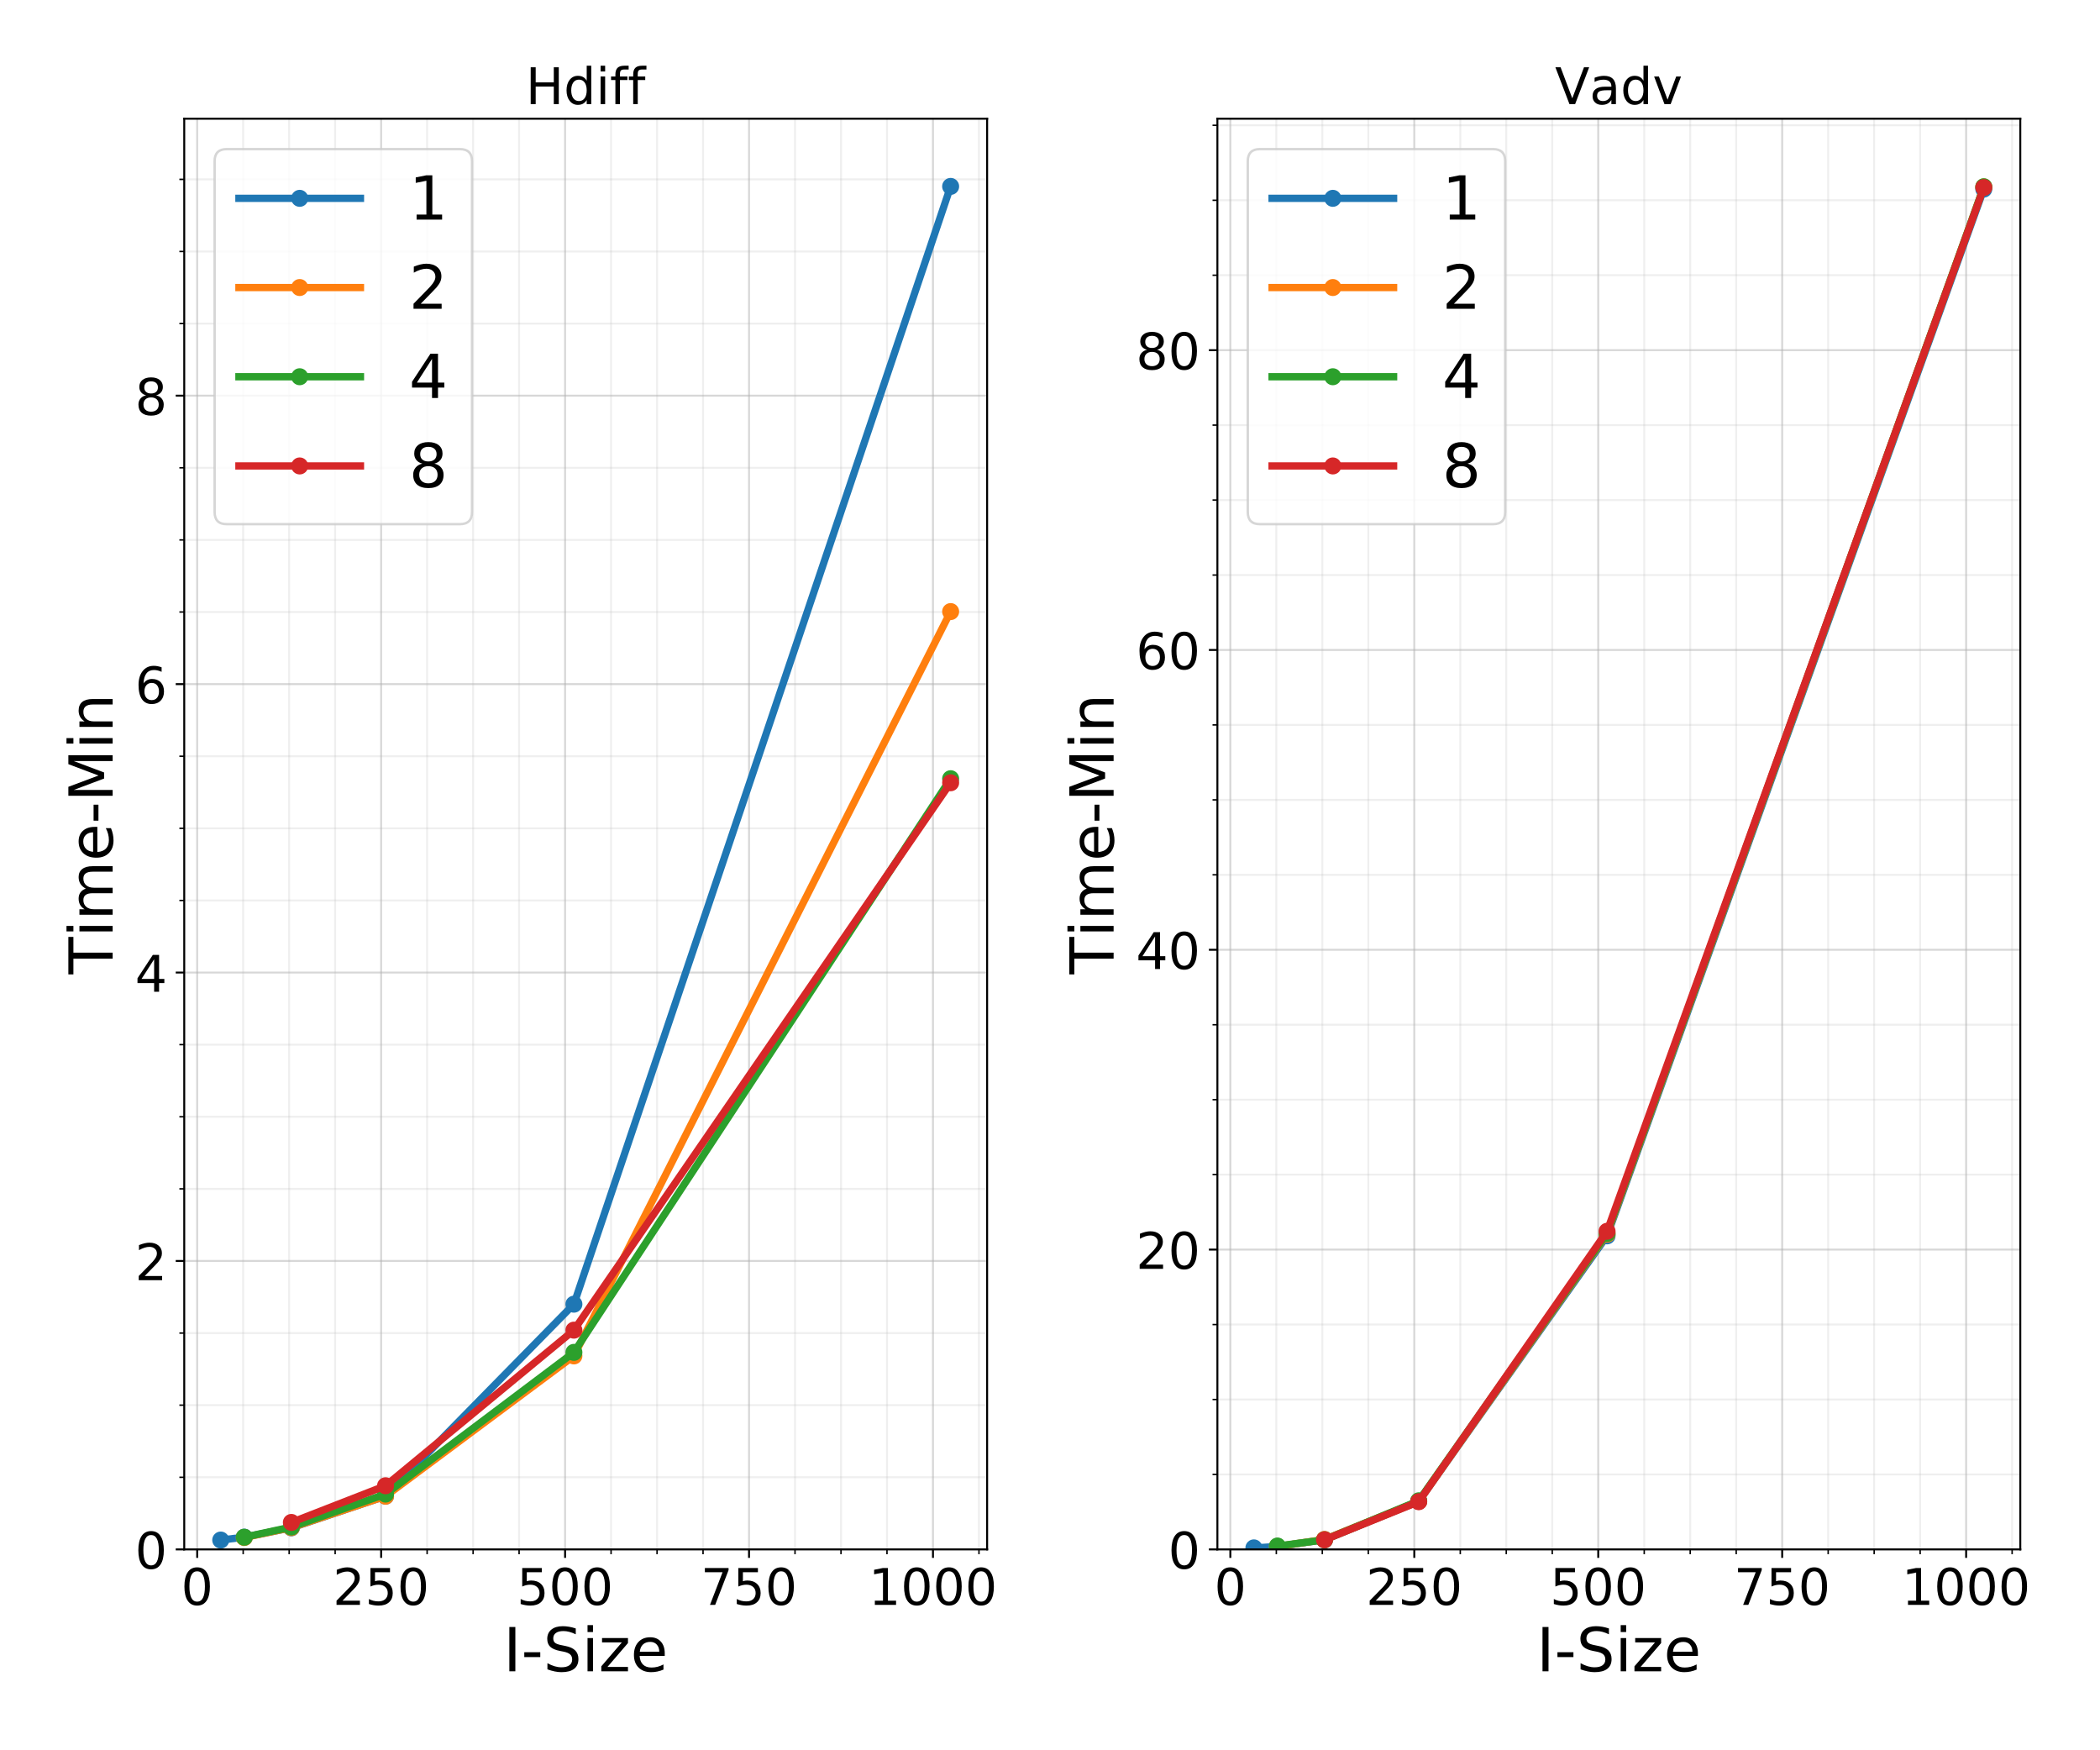 <?xml version="1.0" encoding="utf-8" standalone="no"?>
<!DOCTYPE svg PUBLIC "-//W3C//DTD SVG 1.1//EN"
  "http://www.w3.org/Graphics/SVG/1.1/DTD/svg11.dtd">
<!-- Created with matplotlib (http://matplotlib.org/) -->
<svg height="720pt" version="1.1" viewBox="0 0 864 720" width="864pt" xmlns="http://www.w3.org/2000/svg" xmlns:xlink="http://www.w3.org/1999/xlink">
 <defs>
  <style type="text/css">
*{stroke-linecap:butt;stroke-linejoin:round;}
  </style>
 </defs>
 <g id="figure_1">
  <g id="patch_1">
   <path d="M 0 720 
L 864 720 
L 864 0 
L 0 0 
z
" style="fill:#ffffff;"/>
  </g>
  <g id="axes_1">
   <g id="patch_2">
    <path d="M 75.8 637.36 
L 406.134 637.36 
L 406.134 48.84 
L 75.8 48.84 
z
" style="fill:#ffffff;"/>
   </g>
   <g id="matplotlib.axis_1">
    <g id="xtick_1">
     <g id="line2d_1">
      <path clip-path="url(#pf8447d5021)" d="M 81.128 637.36 
L 81.128 48.84 
" style="fill:none;opacity:0.5;stroke:#b0b0b0;stroke-linecap:square;stroke-width:0.8;"/>
     </g>
     <g id="line2d_2">
      <defs>
       <path d="M 0 0 
L 0 3.5 
" id="m7d0263936e" style="stroke:#000000;stroke-width:0.8;"/>
      </defs>
      <g>
       <use style="stroke:#000000;stroke-width:0.8;" x="81.128" xlink:href="#m7d0263936e" y="637.36"/>
      </g>
     </g>
     <g id="text_1">
      <!-- 0 -->
      <defs>
       <path d="M 31.781 66.406 
Q 24.172 66.406 20.328 58.906 
Q 16.5 51.422 16.5 36.375 
Q 16.5 21.391 20.328 13.891 
Q 24.172 6.391 31.781 6.391 
Q 39.453 6.391 43.281 13.891 
Q 47.125 21.391 47.125 36.375 
Q 47.125 51.422 43.281 58.906 
Q 39.453 66.406 31.781 66.406 
z
M 31.781 74.219 
Q 44.047 74.219 50.516 64.516 
Q 56.984 54.828 56.984 36.375 
Q 56.984 17.969 50.516 8.266 
Q 44.047 -1.422 31.781 -1.422 
Q 19.531 -1.422 13.062 8.266 
Q 6.594 17.969 6.594 36.375 
Q 6.594 54.828 13.062 64.516 
Q 19.531 74.219 31.781 74.219 
z
" id="DejaVuSans-30"/>
      </defs>
      <g transform="translate(74.503 660.184)scale(0.208 -0.208)">
       <use xlink:href="#DejaVuSans-30"/>
      </g>
     </g>
    </g>
    <g id="xtick_2">
     <g id="line2d_3">
      <path clip-path="url(#pf8447d5021)" d="M 156.809 637.36 
L 156.809 48.84 
" style="fill:none;opacity:0.5;stroke:#b0b0b0;stroke-linecap:square;stroke-width:0.8;"/>
     </g>
     <g id="line2d_4">
      <g>
       <use style="stroke:#000000;stroke-width:0.8;" x="156.809" xlink:href="#m7d0263936e" y="637.36"/>
      </g>
     </g>
     <g id="text_2">
      <!-- 250 -->
      <defs>
       <path d="M 19.188 8.297 
L 53.609 8.297 
L 53.609 0 
L 7.328 0 
L 7.328 8.297 
Q 12.938 14.109 22.625 23.891 
Q 32.328 33.688 34.812 36.531 
Q 39.547 41.844 41.422 45.531 
Q 43.312 49.219 43.312 52.781 
Q 43.312 58.594 39.234 62.25 
Q 35.156 65.922 28.609 65.922 
Q 23.969 65.922 18.812 64.312 
Q 13.672 62.703 7.812 59.422 
L 7.812 69.391 
Q 13.766 71.781 18.938 73 
Q 24.125 74.219 28.422 74.219 
Q 39.75 74.219 46.484 68.547 
Q 53.219 62.891 53.219 53.422 
Q 53.219 48.922 51.531 44.891 
Q 49.859 40.875 45.406 35.406 
Q 44.188 33.984 37.641 27.219 
Q 31.109 20.453 19.188 8.297 
z
" id="DejaVuSans-32"/>
       <path d="M 10.797 72.906 
L 49.516 72.906 
L 49.516 64.594 
L 19.828 64.594 
L 19.828 46.734 
Q 21.969 47.469 24.109 47.828 
Q 26.266 48.188 28.422 48.188 
Q 40.625 48.188 47.75 41.5 
Q 54.891 34.812 54.891 23.391 
Q 54.891 11.625 47.562 5.094 
Q 40.234 -1.422 26.906 -1.422 
Q 22.312 -1.422 17.547 -0.641 
Q 12.797 0.141 7.719 1.703 
L 7.719 11.625 
Q 12.109 9.234 16.797 8.062 
Q 21.484 6.891 26.703 6.891 
Q 35.156 6.891 40.078 11.328 
Q 45.016 15.766 45.016 23.391 
Q 45.016 31 40.078 35.438 
Q 35.156 39.891 26.703 39.891 
Q 22.75 39.891 18.812 39.016 
Q 14.891 38.141 10.797 36.281 
z
" id="DejaVuSans-35"/>
      </defs>
      <g transform="translate(136.934 660.184)scale(0.208 -0.208)">
       <use xlink:href="#DejaVuSans-32"/>
       <use x="63.623" xlink:href="#DejaVuSans-35"/>
       <use x="127.246" xlink:href="#DejaVuSans-30"/>
      </g>
     </g>
    </g>
    <g id="xtick_3">
     <g id="line2d_5">
      <path clip-path="url(#pf8447d5021)" d="M 232.491 637.36 
L 232.491 48.84 
" style="fill:none;opacity:0.5;stroke:#b0b0b0;stroke-linecap:square;stroke-width:0.8;"/>
     </g>
     <g id="line2d_6">
      <g>
       <use style="stroke:#000000;stroke-width:0.8;" x="232.491" xlink:href="#m7d0263936e" y="637.36"/>
      </g>
     </g>
     <g id="text_3">
      <!-- 500 -->
      <g transform="translate(212.616 660.184)scale(0.208 -0.208)">
       <use xlink:href="#DejaVuSans-35"/>
       <use x="63.623" xlink:href="#DejaVuSans-30"/>
       <use x="127.246" xlink:href="#DejaVuSans-30"/>
      </g>
     </g>
    </g>
    <g id="xtick_4">
     <g id="line2d_7">
      <path clip-path="url(#pf8447d5021)" d="M 308.172 637.36 
L 308.172 48.84 
" style="fill:none;opacity:0.5;stroke:#b0b0b0;stroke-linecap:square;stroke-width:0.8;"/>
     </g>
     <g id="line2d_8">
      <g>
       <use style="stroke:#000000;stroke-width:0.8;" x="308.172" xlink:href="#m7d0263936e" y="637.36"/>
      </g>
     </g>
     <g id="text_4">
      <!-- 750 -->
      <defs>
       <path d="M 8.203 72.906 
L 55.078 72.906 
L 55.078 68.703 
L 28.609 0 
L 18.312 0 
L 43.219 64.594 
L 8.203 64.594 
z
" id="DejaVuSans-37"/>
      </defs>
      <g transform="translate(288.297 660.184)scale(0.208 -0.208)">
       <use xlink:href="#DejaVuSans-37"/>
       <use x="63.623" xlink:href="#DejaVuSans-35"/>
       <use x="127.246" xlink:href="#DejaVuSans-30"/>
      </g>
     </g>
    </g>
    <g id="xtick_5">
     <g id="line2d_9">
      <path clip-path="url(#pf8447d5021)" d="M 383.853 637.36 
L 383.853 48.84 
" style="fill:none;opacity:0.5;stroke:#b0b0b0;stroke-linecap:square;stroke-width:0.8;"/>
     </g>
     <g id="line2d_10">
      <g>
       <use style="stroke:#000000;stroke-width:0.8;" x="383.853" xlink:href="#m7d0263936e" y="637.36"/>
      </g>
     </g>
     <g id="text_5">
      <!-- 1000 -->
      <defs>
       <path d="M 12.406 8.297 
L 28.516 8.297 
L 28.516 63.922 
L 10.984 60.406 
L 10.984 69.391 
L 28.422 72.906 
L 38.281 72.906 
L 38.281 8.297 
L 54.391 8.297 
L 54.391 0 
L 12.406 0 
z
" id="DejaVuSans-31"/>
      </defs>
      <g transform="translate(357.354 660.184)scale(0.208 -0.208)">
       <use xlink:href="#DejaVuSans-31"/>
       <use x="63.623" xlink:href="#DejaVuSans-30"/>
       <use x="127.246" xlink:href="#DejaVuSans-30"/>
       <use x="190.869" xlink:href="#DejaVuSans-30"/>
      </g>
     </g>
    </g>
    <g id="xtick_6">
     <g id="line2d_11">
      <path clip-path="url(#pf8447d5021)" d="M 100.048 637.36 
L 100.048 48.84 
" style="fill:none;opacity:0.2;stroke:#b0b0b0;stroke-linecap:square;stroke-width:0.8;"/>
     </g>
     <g id="line2d_12">
      <defs>
       <path d="M 0 0 
L 0 2 
" id="m5a35be8a69" style="stroke:#000000;stroke-width:0.6;"/>
      </defs>
      <g>
       <use style="stroke:#000000;stroke-width:0.6;" x="100.048" xlink:href="#m5a35be8a69" y="637.36"/>
      </g>
     </g>
    </g>
    <g id="xtick_7">
     <g id="line2d_13">
      <path clip-path="url(#pf8447d5021)" d="M 118.969 637.36 
L 118.969 48.84 
" style="fill:none;opacity:0.2;stroke:#b0b0b0;stroke-linecap:square;stroke-width:0.8;"/>
     </g>
     <g id="line2d_14">
      <g>
       <use style="stroke:#000000;stroke-width:0.6;" x="118.969" xlink:href="#m5a35be8a69" y="637.36"/>
      </g>
     </g>
    </g>
    <g id="xtick_8">
     <g id="line2d_15">
      <path clip-path="url(#pf8447d5021)" d="M 137.889 637.36 
L 137.889 48.84 
" style="fill:none;opacity:0.2;stroke:#b0b0b0;stroke-linecap:square;stroke-width:0.8;"/>
     </g>
     <g id="line2d_16">
      <g>
       <use style="stroke:#000000;stroke-width:0.6;" x="137.889" xlink:href="#m5a35be8a69" y="637.36"/>
      </g>
     </g>
    </g>
    <g id="xtick_9">
     <g id="line2d_17">
      <path clip-path="url(#pf8447d5021)" d="M 175.73 637.36 
L 175.73 48.84 
" style="fill:none;opacity:0.2;stroke:#b0b0b0;stroke-linecap:square;stroke-width:0.8;"/>
     </g>
     <g id="line2d_18">
      <g>
       <use style="stroke:#000000;stroke-width:0.6;" x="175.73" xlink:href="#m5a35be8a69" y="637.36"/>
      </g>
     </g>
    </g>
    <g id="xtick_10">
     <g id="line2d_19">
      <path clip-path="url(#pf8447d5021)" d="M 194.65 637.36 
L 194.65 48.84 
" style="fill:none;opacity:0.2;stroke:#b0b0b0;stroke-linecap:square;stroke-width:0.8;"/>
     </g>
     <g id="line2d_20">
      <g>
       <use style="stroke:#000000;stroke-width:0.6;" x="194.65" xlink:href="#m5a35be8a69" y="637.36"/>
      </g>
     </g>
    </g>
    <g id="xtick_11">
     <g id="line2d_21">
      <path clip-path="url(#pf8447d5021)" d="M 213.57 637.36 
L 213.57 48.84 
" style="fill:none;opacity:0.2;stroke:#b0b0b0;stroke-linecap:square;stroke-width:0.8;"/>
     </g>
     <g id="line2d_22">
      <g>
       <use style="stroke:#000000;stroke-width:0.6;" x="213.57" xlink:href="#m5a35be8a69" y="637.36"/>
      </g>
     </g>
    </g>
    <g id="xtick_12">
     <g id="line2d_23">
      <path clip-path="url(#pf8447d5021)" d="M 251.411 637.36 
L 251.411 48.84 
" style="fill:none;opacity:0.2;stroke:#b0b0b0;stroke-linecap:square;stroke-width:0.8;"/>
     </g>
     <g id="line2d_24">
      <g>
       <use style="stroke:#000000;stroke-width:0.6;" x="251.411" xlink:href="#m5a35be8a69" y="637.36"/>
      </g>
     </g>
    </g>
    <g id="xtick_13">
     <g id="line2d_25">
      <path clip-path="url(#pf8447d5021)" d="M 270.331 637.36 
L 270.331 48.84 
" style="fill:none;opacity:0.2;stroke:#b0b0b0;stroke-linecap:square;stroke-width:0.8;"/>
     </g>
     <g id="line2d_26">
      <g>
       <use style="stroke:#000000;stroke-width:0.6;" x="270.331" xlink:href="#m5a35be8a69" y="637.36"/>
      </g>
     </g>
    </g>
    <g id="xtick_14">
     <g id="line2d_27">
      <path clip-path="url(#pf8447d5021)" d="M 289.252 637.36 
L 289.252 48.84 
" style="fill:none;opacity:0.2;stroke:#b0b0b0;stroke-linecap:square;stroke-width:0.8;"/>
     </g>
     <g id="line2d_28">
      <g>
       <use style="stroke:#000000;stroke-width:0.6;" x="289.252" xlink:href="#m5a35be8a69" y="637.36"/>
      </g>
     </g>
    </g>
    <g id="xtick_15">
     <g id="line2d_29">
      <path clip-path="url(#pf8447d5021)" d="M 327.092 637.36 
L 327.092 48.84 
" style="fill:none;opacity:0.2;stroke:#b0b0b0;stroke-linecap:square;stroke-width:0.8;"/>
     </g>
     <g id="line2d_30">
      <g>
       <use style="stroke:#000000;stroke-width:0.6;" x="327.092" xlink:href="#m5a35be8a69" y="637.36"/>
      </g>
     </g>
    </g>
    <g id="xtick_16">
     <g id="line2d_31">
      <path clip-path="url(#pf8447d5021)" d="M 346.013 637.36 
L 346.013 48.84 
" style="fill:none;opacity:0.2;stroke:#b0b0b0;stroke-linecap:square;stroke-width:0.8;"/>
     </g>
     <g id="line2d_32">
      <g>
       <use style="stroke:#000000;stroke-width:0.6;" x="346.013" xlink:href="#m5a35be8a69" y="637.36"/>
      </g>
     </g>
    </g>
    <g id="xtick_17">
     <g id="line2d_33">
      <path clip-path="url(#pf8447d5021)" d="M 364.933 637.36 
L 364.933 48.84 
" style="fill:none;opacity:0.2;stroke:#b0b0b0;stroke-linecap:square;stroke-width:0.8;"/>
     </g>
     <g id="line2d_34">
      <g>
       <use style="stroke:#000000;stroke-width:0.6;" x="364.933" xlink:href="#m5a35be8a69" y="637.36"/>
      </g>
     </g>
    </g>
    <g id="xtick_18">
     <g id="line2d_35">
      <path clip-path="url(#pf8447d5021)" d="M 402.774 637.36 
L 402.774 48.84 
" style="fill:none;opacity:0.2;stroke:#b0b0b0;stroke-linecap:square;stroke-width:0.8;"/>
     </g>
     <g id="line2d_36">
      <g>
       <use style="stroke:#000000;stroke-width:0.6;" x="402.774" xlink:href="#m5a35be8a69" y="637.36"/>
      </g>
     </g>
    </g>
    <g id="text_6">
     <!-- I-Size -->
     <defs>
      <path d="M 9.812 72.906 
L 19.672 72.906 
L 19.672 0 
L 9.812 0 
z
" id="DejaVuSans-49"/>
      <path d="M 4.891 31.391 
L 31.203 31.391 
L 31.203 23.391 
L 4.891 23.391 
z
" id="DejaVuSans-2d"/>
      <path d="M 53.516 70.516 
L 53.516 60.891 
Q 47.906 63.578 42.922 64.891 
Q 37.938 66.219 33.297 66.219 
Q 25.25 66.219 20.875 63.094 
Q 16.5 59.969 16.5 54.203 
Q 16.5 49.359 19.406 46.891 
Q 22.312 44.438 30.422 42.922 
L 36.375 41.703 
Q 47.406 39.594 52.656 34.297 
Q 57.906 29 57.906 20.125 
Q 57.906 9.516 50.797 4.047 
Q 43.703 -1.422 29.984 -1.422 
Q 24.812 -1.422 18.969 -0.25 
Q 13.141 0.922 6.891 3.219 
L 6.891 13.375 
Q 12.891 10.016 18.656 8.297 
Q 24.422 6.594 29.984 6.594 
Q 38.422 6.594 43.016 9.906 
Q 47.609 13.234 47.609 19.391 
Q 47.609 24.75 44.312 27.781 
Q 41.016 30.812 33.5 32.328 
L 27.484 33.5 
Q 16.453 35.688 11.516 40.375 
Q 6.594 45.062 6.594 53.422 
Q 6.594 63.094 13.406 68.656 
Q 20.219 74.219 32.172 74.219 
Q 37.312 74.219 42.625 73.281 
Q 47.953 72.359 53.516 70.516 
z
" id="DejaVuSans-53"/>
      <path d="M 9.422 54.688 
L 18.406 54.688 
L 18.406 0 
L 9.422 0 
z
M 9.422 75.984 
L 18.406 75.984 
L 18.406 64.594 
L 9.422 64.594 
z
" id="DejaVuSans-69"/>
      <path d="M 5.516 54.688 
L 48.188 54.688 
L 48.188 46.484 
L 14.406 7.172 
L 48.188 7.172 
L 48.188 0 
L 4.297 0 
L 4.297 8.203 
L 38.094 47.516 
L 5.516 47.516 
z
" id="DejaVuSans-7a"/>
      <path d="M 56.203 29.594 
L 56.203 25.203 
L 14.891 25.203 
Q 15.484 15.922 20.484 11.062 
Q 25.484 6.203 34.422 6.203 
Q 39.594 6.203 44.453 7.469 
Q 49.312 8.734 54.109 11.281 
L 54.109 2.781 
Q 49.266 0.734 44.188 -0.344 
Q 39.109 -1.422 33.891 -1.422 
Q 20.797 -1.422 13.156 6.188 
Q 5.516 13.812 5.516 26.812 
Q 5.516 40.234 12.766 48.109 
Q 20.016 56 32.328 56 
Q 43.359 56 49.781 48.891 
Q 56.203 41.797 56.203 29.594 
z
M 47.219 32.234 
Q 47.125 39.594 43.094 43.984 
Q 39.062 48.391 32.422 48.391 
Q 24.906 48.391 20.391 44.141 
Q 15.875 39.891 15.188 32.172 
z
" id="DejaVuSans-65"/>
     </defs>
     <g transform="translate(207.11 687.511)scale(0.25 -0.25)">
      <use xlink:href="#DejaVuSans-49"/>
      <use x="29.492" xlink:href="#DejaVuSans-2d"/>
      <use x="65.576" xlink:href="#DejaVuSans-53"/>
      <use x="129.053" xlink:href="#DejaVuSans-69"/>
      <use x="156.836" xlink:href="#DejaVuSans-7a"/>
      <use x="209.326" xlink:href="#DejaVuSans-65"/>
     </g>
    </g>
   </g>
   <g id="matplotlib.axis_2">
    <g id="ytick_1">
     <g id="line2d_37">
      <path clip-path="url(#pf8447d5021)" d="M 75.8 637.36 
L 406.134 637.36 
" style="fill:none;opacity:0.5;stroke:#b0b0b0;stroke-linecap:square;stroke-width:0.8;"/>
     </g>
     <g id="line2d_38">
      <defs>
       <path d="M 0 0 
L -3.5 0 
" id="m7792b59b95" style="stroke:#000000;stroke-width:0.8;"/>
      </defs>
      <g>
       <use style="stroke:#000000;stroke-width:0.8;" x="75.8" xlink:href="#m7792b59b95" y="637.36"/>
      </g>
     </g>
     <g id="text_7">
      <!-- 0 -->
      <g transform="translate(55.55 645.272)scale(0.208 -0.208)">
       <use xlink:href="#DejaVuSans-30"/>
      </g>
     </g>
    </g>
    <g id="ytick_2">
     <g id="line2d_39">
      <path clip-path="url(#pf8447d5021)" d="M 75.8 518.713 
L 406.134 518.713 
" style="fill:none;opacity:0.5;stroke:#b0b0b0;stroke-linecap:square;stroke-width:0.8;"/>
     </g>
     <g id="line2d_40">
      <g>
       <use style="stroke:#000000;stroke-width:0.8;" x="75.8" xlink:href="#m7792b59b95" y="518.713"/>
      </g>
     </g>
     <g id="text_8">
      <!-- 2 -->
      <g transform="translate(55.55 526.625)scale(0.208 -0.208)">
       <use xlink:href="#DejaVuSans-32"/>
      </g>
     </g>
    </g>
    <g id="ytick_3">
     <g id="line2d_41">
      <path clip-path="url(#pf8447d5021)" d="M 75.8 400.065 
L 406.134 400.065 
" style="fill:none;opacity:0.5;stroke:#b0b0b0;stroke-linecap:square;stroke-width:0.8;"/>
     </g>
     <g id="line2d_42">
      <g>
       <use style="stroke:#000000;stroke-width:0.8;" x="75.8" xlink:href="#m7792b59b95" y="400.065"/>
      </g>
     </g>
     <g id="text_9">
      <!-- 4 -->
      <defs>
       <path d="M 37.797 64.312 
L 12.891 25.391 
L 37.797 25.391 
z
M 35.203 72.906 
L 47.609 72.906 
L 47.609 25.391 
L 58.016 25.391 
L 58.016 17.188 
L 47.609 17.188 
L 47.609 0 
L 37.797 0 
L 37.797 17.188 
L 4.891 17.188 
L 4.891 26.703 
z
" id="DejaVuSans-34"/>
      </defs>
      <g transform="translate(55.55 407.977)scale(0.208 -0.208)">
       <use xlink:href="#DejaVuSans-34"/>
      </g>
     </g>
    </g>
    <g id="ytick_4">
     <g id="line2d_43">
      <path clip-path="url(#pf8447d5021)" d="M 75.8 281.418 
L 406.134 281.418 
" style="fill:none;opacity:0.5;stroke:#b0b0b0;stroke-linecap:square;stroke-width:0.8;"/>
     </g>
     <g id="line2d_44">
      <g>
       <use style="stroke:#000000;stroke-width:0.8;" x="75.8" xlink:href="#m7792b59b95" y="281.418"/>
      </g>
     </g>
     <g id="text_10">
      <!-- 6 -->
      <defs>
       <path d="M 33.016 40.375 
Q 26.375 40.375 22.484 35.828 
Q 18.609 31.297 18.609 23.391 
Q 18.609 15.531 22.484 10.953 
Q 26.375 6.391 33.016 6.391 
Q 39.656 6.391 43.531 10.953 
Q 47.406 15.531 47.406 23.391 
Q 47.406 31.297 43.531 35.828 
Q 39.656 40.375 33.016 40.375 
z
M 52.594 71.297 
L 52.594 62.312 
Q 48.875 64.062 45.094 64.984 
Q 41.312 65.922 37.594 65.922 
Q 27.828 65.922 22.672 59.328 
Q 17.531 52.734 16.797 39.406 
Q 19.672 43.656 24.016 45.922 
Q 28.375 48.188 33.594 48.188 
Q 44.578 48.188 50.953 41.516 
Q 57.328 34.859 57.328 23.391 
Q 57.328 12.156 50.688 5.359 
Q 44.047 -1.422 33.016 -1.422 
Q 20.359 -1.422 13.672 8.266 
Q 6.984 17.969 6.984 36.375 
Q 6.984 53.656 15.188 63.938 
Q 23.391 74.219 37.203 74.219 
Q 40.922 74.219 44.703 73.484 
Q 48.484 72.75 52.594 71.297 
z
" id="DejaVuSans-36"/>
      </defs>
      <g transform="translate(55.55 289.33)scale(0.208 -0.208)">
       <use xlink:href="#DejaVuSans-36"/>
      </g>
     </g>
    </g>
    <g id="ytick_5">
     <g id="line2d_45">
      <path clip-path="url(#pf8447d5021)" d="M 75.8 162.771 
L 406.134 162.771 
" style="fill:none;opacity:0.5;stroke:#b0b0b0;stroke-linecap:square;stroke-width:0.8;"/>
     </g>
     <g id="line2d_46">
      <g>
       <use style="stroke:#000000;stroke-width:0.8;" x="75.8" xlink:href="#m7792b59b95" y="162.771"/>
      </g>
     </g>
     <g id="text_11">
      <!-- 8 -->
      <defs>
       <path d="M 31.781 34.625 
Q 24.75 34.625 20.719 30.859 
Q 16.703 27.094 16.703 20.516 
Q 16.703 13.922 20.719 10.156 
Q 24.75 6.391 31.781 6.391 
Q 38.812 6.391 42.859 10.172 
Q 46.922 13.969 46.922 20.516 
Q 46.922 27.094 42.891 30.859 
Q 38.875 34.625 31.781 34.625 
z
M 21.922 38.812 
Q 15.578 40.375 12.031 44.719 
Q 8.5 49.078 8.5 55.328 
Q 8.5 64.062 14.719 69.141 
Q 20.953 74.219 31.781 74.219 
Q 42.672 74.219 48.875 69.141 
Q 55.078 64.062 55.078 55.328 
Q 55.078 49.078 51.531 44.719 
Q 48 40.375 41.703 38.812 
Q 48.828 37.156 52.797 32.312 
Q 56.781 27.484 56.781 20.516 
Q 56.781 9.906 50.312 4.234 
Q 43.844 -1.422 31.781 -1.422 
Q 19.734 -1.422 13.25 4.234 
Q 6.781 9.906 6.781 20.516 
Q 6.781 27.484 10.781 32.312 
Q 14.797 37.156 21.922 38.812 
z
M 18.312 54.391 
Q 18.312 48.734 21.844 45.562 
Q 25.391 42.391 31.781 42.391 
Q 38.141 42.391 41.719 45.562 
Q 45.312 48.734 45.312 54.391 
Q 45.312 60.062 41.719 63.234 
Q 38.141 66.406 31.781 66.406 
Q 25.391 66.406 21.844 63.234 
Q 18.312 60.062 18.312 54.391 
z
" id="DejaVuSans-38"/>
      </defs>
      <g transform="translate(55.55 170.683)scale(0.208 -0.208)">
       <use xlink:href="#DejaVuSans-38"/>
      </g>
     </g>
    </g>
    <g id="ytick_6">
     <g id="line2d_47">
      <path clip-path="url(#pf8447d5021)" d="M 75.8 607.698 
L 406.134 607.698 
" style="fill:none;opacity:0.2;stroke:#b0b0b0;stroke-linecap:square;stroke-width:0.8;"/>
     </g>
     <g id="line2d_48">
      <defs>
       <path d="M 0 0 
L -2 0 
" id="m59ac53d4b9" style="stroke:#000000;stroke-width:0.6;"/>
      </defs>
      <g>
       <use style="stroke:#000000;stroke-width:0.6;" x="75.8" xlink:href="#m59ac53d4b9" y="607.698"/>
      </g>
     </g>
    </g>
    <g id="ytick_7">
     <g id="line2d_49">
      <path clip-path="url(#pf8447d5021)" d="M 75.8 578.036 
L 406.134 578.036 
" style="fill:none;opacity:0.2;stroke:#b0b0b0;stroke-linecap:square;stroke-width:0.8;"/>
     </g>
     <g id="line2d_50">
      <g>
       <use style="stroke:#000000;stroke-width:0.6;" x="75.8" xlink:href="#m59ac53d4b9" y="578.036"/>
      </g>
     </g>
    </g>
    <g id="ytick_8">
     <g id="line2d_51">
      <path clip-path="url(#pf8447d5021)" d="M 75.8 548.375 
L 406.134 548.375 
" style="fill:none;opacity:0.2;stroke:#b0b0b0;stroke-linecap:square;stroke-width:0.8;"/>
     </g>
     <g id="line2d_52">
      <g>
       <use style="stroke:#000000;stroke-width:0.6;" x="75.8" xlink:href="#m59ac53d4b9" y="548.375"/>
      </g>
     </g>
    </g>
    <g id="ytick_9">
     <g id="line2d_53">
      <path clip-path="url(#pf8447d5021)" d="M 75.8 489.051 
L 406.134 489.051 
" style="fill:none;opacity:0.2;stroke:#b0b0b0;stroke-linecap:square;stroke-width:0.8;"/>
     </g>
     <g id="line2d_54">
      <g>
       <use style="stroke:#000000;stroke-width:0.6;" x="75.8" xlink:href="#m59ac53d4b9" y="489.051"/>
      </g>
     </g>
    </g>
    <g id="ytick_10">
     <g id="line2d_55">
      <path clip-path="url(#pf8447d5021)" d="M 75.8 459.389 
L 406.134 459.389 
" style="fill:none;opacity:0.2;stroke:#b0b0b0;stroke-linecap:square;stroke-width:0.8;"/>
     </g>
     <g id="line2d_56">
      <g>
       <use style="stroke:#000000;stroke-width:0.6;" x="75.8" xlink:href="#m59ac53d4b9" y="459.389"/>
      </g>
     </g>
    </g>
    <g id="ytick_11">
     <g id="line2d_57">
      <path clip-path="url(#pf8447d5021)" d="M 75.8 429.727 
L 406.134 429.727 
" style="fill:none;opacity:0.2;stroke:#b0b0b0;stroke-linecap:square;stroke-width:0.8;"/>
     </g>
     <g id="line2d_58">
      <g>
       <use style="stroke:#000000;stroke-width:0.6;" x="75.8" xlink:href="#m59ac53d4b9" y="429.727"/>
      </g>
     </g>
    </g>
    <g id="ytick_12">
     <g id="line2d_59">
      <path clip-path="url(#pf8447d5021)" d="M 75.8 370.404 
L 406.134 370.404 
" style="fill:none;opacity:0.2;stroke:#b0b0b0;stroke-linecap:square;stroke-width:0.8;"/>
     </g>
     <g id="line2d_60">
      <g>
       <use style="stroke:#000000;stroke-width:0.6;" x="75.8" xlink:href="#m59ac53d4b9" y="370.404"/>
      </g>
     </g>
    </g>
    <g id="ytick_13">
     <g id="line2d_61">
      <path clip-path="url(#pf8447d5021)" d="M 75.8 340.742 
L 406.134 340.742 
" style="fill:none;opacity:0.2;stroke:#b0b0b0;stroke-linecap:square;stroke-width:0.8;"/>
     </g>
     <g id="line2d_62">
      <g>
       <use style="stroke:#000000;stroke-width:0.6;" x="75.8" xlink:href="#m59ac53d4b9" y="340.742"/>
      </g>
     </g>
    </g>
    <g id="ytick_14">
     <g id="line2d_63">
      <path clip-path="url(#pf8447d5021)" d="M 75.8 311.08 
L 406.134 311.08 
" style="fill:none;opacity:0.2;stroke:#b0b0b0;stroke-linecap:square;stroke-width:0.8;"/>
     </g>
     <g id="line2d_64">
      <g>
       <use style="stroke:#000000;stroke-width:0.6;" x="75.8" xlink:href="#m59ac53d4b9" y="311.08"/>
      </g>
     </g>
    </g>
    <g id="ytick_15">
     <g id="line2d_65">
      <path clip-path="url(#pf8447d5021)" d="M 75.8 251.756 
L 406.134 251.756 
" style="fill:none;opacity:0.2;stroke:#b0b0b0;stroke-linecap:square;stroke-width:0.8;"/>
     </g>
     <g id="line2d_66">
      <g>
       <use style="stroke:#000000;stroke-width:0.6;" x="75.8" xlink:href="#m59ac53d4b9" y="251.756"/>
      </g>
     </g>
    </g>
    <g id="ytick_16">
     <g id="line2d_67">
      <path clip-path="url(#pf8447d5021)" d="M 75.8 222.095 
L 406.134 222.095 
" style="fill:none;opacity:0.2;stroke:#b0b0b0;stroke-linecap:square;stroke-width:0.8;"/>
     </g>
     <g id="line2d_68">
      <g>
       <use style="stroke:#000000;stroke-width:0.6;" x="75.8" xlink:href="#m59ac53d4b9" y="222.095"/>
      </g>
     </g>
    </g>
    <g id="ytick_17">
     <g id="line2d_69">
      <path clip-path="url(#pf8447d5021)" d="M 75.8 192.433 
L 406.134 192.433 
" style="fill:none;opacity:0.2;stroke:#b0b0b0;stroke-linecap:square;stroke-width:0.8;"/>
     </g>
     <g id="line2d_70">
      <g>
       <use style="stroke:#000000;stroke-width:0.6;" x="75.8" xlink:href="#m59ac53d4b9" y="192.433"/>
      </g>
     </g>
    </g>
    <g id="ytick_18">
     <g id="line2d_71">
      <path clip-path="url(#pf8447d5021)" d="M 75.8 133.109 
L 406.134 133.109 
" style="fill:none;opacity:0.2;stroke:#b0b0b0;stroke-linecap:square;stroke-width:0.8;"/>
     </g>
     <g id="line2d_72">
      <g>
       <use style="stroke:#000000;stroke-width:0.6;" x="75.8" xlink:href="#m59ac53d4b9" y="133.109"/>
      </g>
     </g>
    </g>
    <g id="ytick_19">
     <g id="line2d_73">
      <path clip-path="url(#pf8447d5021)" d="M 75.8 103.447 
L 406.134 103.447 
" style="fill:none;opacity:0.2;stroke:#b0b0b0;stroke-linecap:square;stroke-width:0.8;"/>
     </g>
     <g id="line2d_74">
      <g>
       <use style="stroke:#000000;stroke-width:0.6;" x="75.8" xlink:href="#m59ac53d4b9" y="103.447"/>
      </g>
     </g>
    </g>
    <g id="ytick_20">
     <g id="line2d_75">
      <path clip-path="url(#pf8447d5021)" d="M 75.8 73.785 
L 406.134 73.785 
" style="fill:none;opacity:0.2;stroke:#b0b0b0;stroke-linecap:square;stroke-width:0.8;"/>
     </g>
     <g id="line2d_76">
      <g>
       <use style="stroke:#000000;stroke-width:0.6;" x="75.8" xlink:href="#m59ac53d4b9" y="73.785"/>
      </g>
     </g>
    </g>
    <g id="text_12">
     <!-- Time-Min -->
     <defs>
      <path d="M -0.297 72.906 
L 61.375 72.906 
L 61.375 64.594 
L 35.5 64.594 
L 35.5 0 
L 25.594 0 
L 25.594 64.594 
L -0.297 64.594 
z
" id="DejaVuSans-54"/>
      <path d="M 52 44.188 
Q 55.375 50.25 60.062 53.125 
Q 64.75 56 71.094 56 
Q 79.641 56 84.281 50.016 
Q 88.922 44.047 88.922 33.016 
L 88.922 0 
L 79.891 0 
L 79.891 32.719 
Q 79.891 40.578 77.094 44.375 
Q 74.312 48.188 68.609 48.188 
Q 61.625 48.188 57.562 43.547 
Q 53.516 38.922 53.516 30.906 
L 53.516 0 
L 44.484 0 
L 44.484 32.719 
Q 44.484 40.625 41.703 44.406 
Q 38.922 48.188 33.109 48.188 
Q 26.219 48.188 22.156 43.531 
Q 18.109 38.875 18.109 30.906 
L 18.109 0 
L 9.078 0 
L 9.078 54.688 
L 18.109 54.688 
L 18.109 46.188 
Q 21.188 51.219 25.484 53.609 
Q 29.781 56 35.688 56 
Q 41.656 56 45.828 52.969 
Q 50 49.953 52 44.188 
z
" id="DejaVuSans-6d"/>
      <path d="M 9.812 72.906 
L 24.516 72.906 
L 43.109 23.297 
L 61.812 72.906 
L 76.516 72.906 
L 76.516 0 
L 66.891 0 
L 66.891 64.016 
L 48.094 14.016 
L 38.188 14.016 
L 19.391 64.016 
L 19.391 0 
L 9.812 0 
z
" id="DejaVuSans-4d"/>
      <path d="M 54.891 33.016 
L 54.891 0 
L 45.906 0 
L 45.906 32.719 
Q 45.906 40.484 42.875 44.328 
Q 39.844 48.188 33.797 48.188 
Q 26.516 48.188 22.312 43.547 
Q 18.109 38.922 18.109 30.906 
L 18.109 0 
L 9.078 0 
L 9.078 54.688 
L 18.109 54.688 
L 18.109 46.188 
Q 21.344 51.125 25.703 53.562 
Q 30.078 56 35.797 56 
Q 45.219 56 50.047 50.172 
Q 54.891 44.344 54.891 33.016 
z
" id="DejaVuSans-6e"/>
     </defs>
     <g transform="translate(46.351 400.758)rotate(-90)scale(0.25 -0.25)">
      <use xlink:href="#DejaVuSans-54"/>
      <use x="61.037" xlink:href="#DejaVuSans-69"/>
      <use x="88.82" xlink:href="#DejaVuSans-6d"/>
      <use x="186.232" xlink:href="#DejaVuSans-65"/>
      <use x="247.756" xlink:href="#DejaVuSans-2d"/>
      <use x="283.84" xlink:href="#DejaVuSans-4d"/>
      <use x="370.119" xlink:href="#DejaVuSans-69"/>
      <use x="397.902" xlink:href="#DejaVuSans-6e"/>
     </g>
    </g>
   </g>
   <g id="line2d_77">
    <path clip-path="url(#pf8447d5021)" d="M 90.815 633.52 
L 100.502 632.329 
L 119.877 628.487 
L 158.626 615.446 
L 236.123 536.493 
L 391.119 76.682 
" style="fill:none;stroke:#1f77b4;stroke-linecap:square;stroke-width:3;"/>
    <defs>
     <path d="M 0 3 
C 0.796 3 1.559 2.684 2.121 2.121 
C 2.684 1.559 3 0.796 3 0 
C 3 -0.796 2.684 -1.559 2.121 -2.121 
C 1.559 -2.684 0.796 -3 0 -3 
C -0.796 -3 -1.559 -2.684 -2.121 -2.121 
C -2.684 -1.559 -3 -0.796 -3 0 
C -3 0.796 -2.684 1.559 -2.121 2.121 
C -1.559 2.684 -0.796 3 0 3 
z
" id="m2295d6c7a7" style="stroke:#1f77b4;"/>
    </defs>
    <g clip-path="url(#pf8447d5021)">
     <use style="fill:#1f77b4;stroke:#1f77b4;" x="90.815" xlink:href="#m2295d6c7a7" y="633.52"/>
     <use style="fill:#1f77b4;stroke:#1f77b4;" x="100.502" xlink:href="#m2295d6c7a7" y="632.329"/>
     <use style="fill:#1f77b4;stroke:#1f77b4;" x="119.877" xlink:href="#m2295d6c7a7" y="628.487"/>
     <use style="fill:#1f77b4;stroke:#1f77b4;" x="158.626" xlink:href="#m2295d6c7a7" y="615.446"/>
     <use style="fill:#1f77b4;stroke:#1f77b4;" x="236.123" xlink:href="#m2295d6c7a7" y="536.493"/>
     <use style="fill:#1f77b4;stroke:#1f77b4;" x="391.119" xlink:href="#m2295d6c7a7" y="76.682"/>
    </g>
   </g>
   <g id="line2d_78">
    <path clip-path="url(#pf8447d5021)" d="M 100.502 632.472 
L 119.877 628.403 
L 158.626 615.478 
L 236.123 557.778 
L 391.119 251.582 
" style="fill:none;stroke:#ff7f0e;stroke-linecap:square;stroke-width:3;"/>
    <defs>
     <path d="M 0 3 
C 0.796 3 1.559 2.684 2.121 2.121 
C 2.684 1.559 3 0.796 3 0 
C 3 -0.796 2.684 -1.559 2.121 -2.121 
C 1.559 -2.684 0.796 -3 0 -3 
C -0.796 -3 -1.559 -2.684 -2.121 -2.121 
C -2.684 -1.559 -3 -0.796 -3 0 
C -3 0.796 -2.684 1.559 -2.121 2.121 
C -1.559 2.684 -0.796 3 0 3 
z
" id="mfc1ad7394b" style="stroke:#ff7f0e;"/>
    </defs>
    <g clip-path="url(#pf8447d5021)">
     <use style="fill:#ff7f0e;stroke:#ff7f0e;" x="100.502" xlink:href="#mfc1ad7394b" y="632.472"/>
     <use style="fill:#ff7f0e;stroke:#ff7f0e;" x="119.877" xlink:href="#mfc1ad7394b" y="628.403"/>
     <use style="fill:#ff7f0e;stroke:#ff7f0e;" x="158.626" xlink:href="#mfc1ad7394b" y="615.478"/>
     <use style="fill:#ff7f0e;stroke:#ff7f0e;" x="236.123" xlink:href="#mfc1ad7394b" y="557.778"/>
     <use style="fill:#ff7f0e;stroke:#ff7f0e;" x="391.119" xlink:href="#mfc1ad7394b" y="251.582"/>
    </g>
   </g>
   <g id="line2d_79">
    <path clip-path="url(#pf8447d5021)" d="M 100.502 632.36 
L 119.877 628.162 
L 158.626 614.618 
L 236.123 556.312 
L 391.119 320.334 
" style="fill:none;stroke:#2ca02c;stroke-linecap:square;stroke-width:3;"/>
    <defs>
     <path d="M 0 3 
C 0.796 3 1.559 2.684 2.121 2.121 
C 2.684 1.559 3 0.796 3 0 
C 3 -0.796 2.684 -1.559 2.121 -2.121 
C 1.559 -2.684 0.796 -3 0 -3 
C -0.796 -3 -1.559 -2.684 -2.121 -2.121 
C -2.684 -1.559 -3 -0.796 -3 0 
C -3 0.796 -2.684 1.559 -2.121 2.121 
C -1.559 2.684 -0.796 3 0 3 
z
" id="m255dd4cced" style="stroke:#2ca02c;"/>
    </defs>
    <g clip-path="url(#pf8447d5021)">
     <use style="fill:#2ca02c;stroke:#2ca02c;" x="100.502" xlink:href="#m255dd4cced" y="632.36"/>
     <use style="fill:#2ca02c;stroke:#2ca02c;" x="119.877" xlink:href="#m255dd4cced" y="628.162"/>
     <use style="fill:#2ca02c;stroke:#2ca02c;" x="158.626" xlink:href="#m255dd4cced" y="614.618"/>
     <use style="fill:#2ca02c;stroke:#2ca02c;" x="236.123" xlink:href="#m255dd4cced" y="556.312"/>
     <use style="fill:#2ca02c;stroke:#2ca02c;" x="391.119" xlink:href="#m255dd4cced" y="320.334"/>
    </g>
   </g>
   <g id="line2d_80">
    <path clip-path="url(#pf8447d5021)" d="M 119.877 626.272 
L 158.626 611.182 
L 236.123 547.177 
L 391.119 322.002 
" style="fill:none;stroke:#d62728;stroke-linecap:square;stroke-width:3;"/>
    <defs>
     <path d="M 0 3 
C 0.796 3 1.559 2.684 2.121 2.121 
C 2.684 1.559 3 0.796 3 0 
C 3 -0.796 2.684 -1.559 2.121 -2.121 
C 1.559 -2.684 0.796 -3 0 -3 
C -0.796 -3 -1.559 -2.684 -2.121 -2.121 
C -2.684 -1.559 -3 -0.796 -3 0 
C -3 0.796 -2.684 1.559 -2.121 2.121 
C -1.559 2.684 -0.796 3 0 3 
z
" id="mb6f29442ec" style="stroke:#d62728;"/>
    </defs>
    <g clip-path="url(#pf8447d5021)">
     <use style="fill:#d62728;stroke:#d62728;" x="119.877" xlink:href="#mb6f29442ec" y="626.272"/>
     <use style="fill:#d62728;stroke:#d62728;" x="158.626" xlink:href="#mb6f29442ec" y="611.182"/>
     <use style="fill:#d62728;stroke:#d62728;" x="236.123" xlink:href="#mb6f29442ec" y="547.177"/>
     <use style="fill:#d62728;stroke:#d62728;" x="391.119" xlink:href="#mb6f29442ec" y="322.002"/>
    </g>
   </g>
   <g id="patch_3">
    <path d="M 75.8 637.36 
L 75.8 48.84 
" style="fill:none;stroke:#000000;stroke-linecap:square;stroke-linejoin:miter;stroke-width:0.8;"/>
   </g>
   <g id="patch_4">
    <path d="M 406.134 637.36 
L 406.134 48.84 
" style="fill:none;stroke:#000000;stroke-linecap:square;stroke-linejoin:miter;stroke-width:0.8;"/>
   </g>
   <g id="patch_5">
    <path d="M 75.8 637.36 
L 406.134 637.36 
" style="fill:none;stroke:#000000;stroke-linecap:square;stroke-linejoin:miter;stroke-width:0.8;"/>
   </g>
   <g id="patch_6">
    <path d="M 75.8 48.84 
L 406.134 48.84 
" style="fill:none;stroke:#000000;stroke-linecap:square;stroke-linejoin:miter;stroke-width:0.8;"/>
   </g>
   <g id="text_13">
    <!-- Hdiff -->
    <defs>
     <path d="M 9.812 72.906 
L 19.672 72.906 
L 19.672 43.016 
L 55.516 43.016 
L 55.516 72.906 
L 65.375 72.906 
L 65.375 0 
L 55.516 0 
L 55.516 34.719 
L 19.672 34.719 
L 19.672 0 
L 9.812 0 
z
" id="DejaVuSans-48"/>
     <path d="M 45.406 46.391 
L 45.406 75.984 
L 54.391 75.984 
L 54.391 0 
L 45.406 0 
L 45.406 8.203 
Q 42.578 3.328 38.25 0.953 
Q 33.938 -1.422 27.875 -1.422 
Q 17.969 -1.422 11.734 6.484 
Q 5.516 14.406 5.516 27.297 
Q 5.516 40.188 11.734 48.094 
Q 17.969 56 27.875 56 
Q 33.938 56 38.25 53.625 
Q 42.578 51.266 45.406 46.391 
z
M 14.797 27.297 
Q 14.797 17.391 18.875 11.75 
Q 22.953 6.109 30.078 6.109 
Q 37.203 6.109 41.297 11.75 
Q 45.406 17.391 45.406 27.297 
Q 45.406 37.203 41.297 42.844 
Q 37.203 48.484 30.078 48.484 
Q 22.953 48.484 18.875 42.844 
Q 14.797 37.203 14.797 27.297 
z
" id="DejaVuSans-64"/>
     <path d="M 37.109 75.984 
L 37.109 68.5 
L 28.516 68.5 
Q 23.688 68.5 21.797 66.547 
Q 19.922 64.594 19.922 59.516 
L 19.922 54.688 
L 34.719 54.688 
L 34.719 47.703 
L 19.922 47.703 
L 19.922 0 
L 10.891 0 
L 10.891 47.703 
L 2.297 47.703 
L 2.297 54.688 
L 10.891 54.688 
L 10.891 58.5 
Q 10.891 67.625 15.141 71.797 
Q 19.391 75.984 28.609 75.984 
z
" id="DejaVuSans-66"/>
    </defs>
    <g transform="translate(216.302 42.84)scale(0.208 -0.208)">
     <use xlink:href="#DejaVuSans-48"/>
     <use x="75.195" xlink:href="#DejaVuSans-64"/>
     <use x="138.672" xlink:href="#DejaVuSans-69"/>
     <use x="166.455" xlink:href="#DejaVuSans-66"/>
     <use x="201.66" xlink:href="#DejaVuSans-66"/>
    </g>
   </g>
   <g id="legend_1">
    <g id="patch_7">
     <path d="M 93.3 215.621 
L 189.206 215.621 
Q 194.206 215.621 194.206 210.621 
L 194.206 66.34 
Q 194.206 61.34 189.206 61.34 
L 93.3 61.34 
Q 88.3 61.34 88.3 66.34 
L 88.3 210.621 
Q 88.3 215.621 93.3 215.621 
z
" style="fill:#ffffff;opacity:0.8;stroke:#cccccc;stroke-linejoin:miter;"/>
    </g>
    <g id="line2d_81">
     <path d="M 98.3 81.586 
L 148.3 81.586 
" style="fill:none;stroke:#1f77b4;stroke-linecap:square;stroke-width:3;"/>
    </g>
    <g id="line2d_82">
     <g>
      <use style="fill:#1f77b4;stroke:#1f77b4;" x="123.3" xlink:href="#m2295d6c7a7" y="81.586"/>
     </g>
    </g>
    <g id="text_14">
     <!-- 1 -->
     <g transform="translate(168.3 90.336)scale(0.25 -0.25)">
      <use xlink:href="#DejaVuSans-31"/>
     </g>
    </g>
    <g id="line2d_83">
     <path d="M 98.3 118.281 
L 148.3 118.281 
" style="fill:none;stroke:#ff7f0e;stroke-linecap:square;stroke-width:3;"/>
    </g>
    <g id="line2d_84">
     <g>
      <use style="fill:#ff7f0e;stroke:#ff7f0e;" x="123.3" xlink:href="#mfc1ad7394b" y="118.281"/>
     </g>
    </g>
    <g id="text_15">
     <!-- 2 -->
     <g transform="translate(168.3 127.031)scale(0.25 -0.25)">
      <use xlink:href="#DejaVuSans-32"/>
     </g>
    </g>
    <g id="line2d_85">
     <path d="M 98.3 154.977 
L 148.3 154.977 
" style="fill:none;stroke:#2ca02c;stroke-linecap:square;stroke-width:3;"/>
    </g>
    <g id="line2d_86">
     <g>
      <use style="fill:#2ca02c;stroke:#2ca02c;" x="123.3" xlink:href="#m255dd4cced" y="154.977"/>
     </g>
    </g>
    <g id="text_16">
     <!-- 4 -->
     <g transform="translate(168.3 163.727)scale(0.25 -0.25)">
      <use xlink:href="#DejaVuSans-34"/>
     </g>
    </g>
    <g id="line2d_87">
     <path d="M 98.3 191.672 
L 148.3 191.672 
" style="fill:none;stroke:#d62728;stroke-linecap:square;stroke-width:3;"/>
    </g>
    <g id="line2d_88">
     <g>
      <use style="fill:#d62728;stroke:#d62728;" x="123.3" xlink:href="#mb6f29442ec" y="191.672"/>
     </g>
    </g>
    <g id="text_17">
     <!-- 8 -->
     <g transform="translate(168.3 200.422)scale(0.25 -0.25)">
      <use xlink:href="#DejaVuSans-38"/>
     </g>
    </g>
   </g>
  </g>
  <g id="axes_2">
   <g id="patch_8">
    <path d="M 500.87 637.36 
L 831.204 637.36 
L 831.204 48.84 
L 500.87 48.84 
z
" style="fill:#ffffff;"/>
   </g>
   <g id="matplotlib.axis_3">
    <g id="xtick_19">
     <g id="line2d_89">
      <path clip-path="url(#p3216a0da82)" d="M 506.198 637.36 
L 506.198 48.84 
" style="fill:none;opacity:0.5;stroke:#b0b0b0;stroke-linecap:square;stroke-width:0.8;"/>
     </g>
     <g id="line2d_90">
      <g>
       <use style="stroke:#000000;stroke-width:0.8;" x="506.198" xlink:href="#m7d0263936e" y="637.36"/>
      </g>
     </g>
     <g id="text_18">
      <!-- 0 -->
      <g transform="translate(499.573 660.184)scale(0.208 -0.208)">
       <use xlink:href="#DejaVuSans-30"/>
      </g>
     </g>
    </g>
    <g id="xtick_20">
     <g id="line2d_91">
      <path clip-path="url(#p3216a0da82)" d="M 581.879 637.36 
L 581.879 48.84 
" style="fill:none;opacity:0.5;stroke:#b0b0b0;stroke-linecap:square;stroke-width:0.8;"/>
     </g>
     <g id="line2d_92">
      <g>
       <use style="stroke:#000000;stroke-width:0.8;" x="581.879" xlink:href="#m7d0263936e" y="637.36"/>
      </g>
     </g>
     <g id="text_19">
      <!-- 250 -->
      <g transform="translate(562.004 660.184)scale(0.208 -0.208)">
       <use xlink:href="#DejaVuSans-32"/>
       <use x="63.623" xlink:href="#DejaVuSans-35"/>
       <use x="127.246" xlink:href="#DejaVuSans-30"/>
      </g>
     </g>
    </g>
    <g id="xtick_21">
     <g id="line2d_93">
      <path clip-path="url(#p3216a0da82)" d="M 657.561 637.36 
L 657.561 48.84 
" style="fill:none;opacity:0.5;stroke:#b0b0b0;stroke-linecap:square;stroke-width:0.8;"/>
     </g>
     <g id="line2d_94">
      <g>
       <use style="stroke:#000000;stroke-width:0.8;" x="657.561" xlink:href="#m7d0263936e" y="637.36"/>
      </g>
     </g>
     <g id="text_20">
      <!-- 500 -->
      <g transform="translate(637.686 660.184)scale(0.208 -0.208)">
       <use xlink:href="#DejaVuSans-35"/>
       <use x="63.623" xlink:href="#DejaVuSans-30"/>
       <use x="127.246" xlink:href="#DejaVuSans-30"/>
      </g>
     </g>
    </g>
    <g id="xtick_22">
     <g id="line2d_95">
      <path clip-path="url(#p3216a0da82)" d="M 733.242 637.36 
L 733.242 48.84 
" style="fill:none;opacity:0.5;stroke:#b0b0b0;stroke-linecap:square;stroke-width:0.8;"/>
     </g>
     <g id="line2d_96">
      <g>
       <use style="stroke:#000000;stroke-width:0.8;" x="733.242" xlink:href="#m7d0263936e" y="637.36"/>
      </g>
     </g>
     <g id="text_21">
      <!-- 750 -->
      <g transform="translate(713.367 660.184)scale(0.208 -0.208)">
       <use xlink:href="#DejaVuSans-37"/>
       <use x="63.623" xlink:href="#DejaVuSans-35"/>
       <use x="127.246" xlink:href="#DejaVuSans-30"/>
      </g>
     </g>
    </g>
    <g id="xtick_23">
     <g id="line2d_97">
      <path clip-path="url(#p3216a0da82)" d="M 808.923 637.36 
L 808.923 48.84 
" style="fill:none;opacity:0.5;stroke:#b0b0b0;stroke-linecap:square;stroke-width:0.8;"/>
     </g>
     <g id="line2d_98">
      <g>
       <use style="stroke:#000000;stroke-width:0.8;" x="808.923" xlink:href="#m7d0263936e" y="637.36"/>
      </g>
     </g>
     <g id="text_22">
      <!-- 1000 -->
      <g transform="translate(782.424 660.184)scale(0.208 -0.208)">
       <use xlink:href="#DejaVuSans-31"/>
       <use x="63.623" xlink:href="#DejaVuSans-30"/>
       <use x="127.246" xlink:href="#DejaVuSans-30"/>
       <use x="190.869" xlink:href="#DejaVuSans-30"/>
      </g>
     </g>
    </g>
    <g id="xtick_24">
     <g id="line2d_99">
      <path clip-path="url(#p3216a0da82)" d="M 525.118 637.36 
L 525.118 48.84 
" style="fill:none;opacity:0.2;stroke:#b0b0b0;stroke-linecap:square;stroke-width:0.8;"/>
     </g>
     <g id="line2d_100">
      <g>
       <use style="stroke:#000000;stroke-width:0.6;" x="525.118" xlink:href="#m5a35be8a69" y="637.36"/>
      </g>
     </g>
    </g>
    <g id="xtick_25">
     <g id="line2d_101">
      <path clip-path="url(#p3216a0da82)" d="M 544.039 637.36 
L 544.039 48.84 
" style="fill:none;opacity:0.2;stroke:#b0b0b0;stroke-linecap:square;stroke-width:0.8;"/>
     </g>
     <g id="line2d_102">
      <g>
       <use style="stroke:#000000;stroke-width:0.6;" x="544.039" xlink:href="#m5a35be8a69" y="637.36"/>
      </g>
     </g>
    </g>
    <g id="xtick_26">
     <g id="line2d_103">
      <path clip-path="url(#p3216a0da82)" d="M 562.959 637.36 
L 562.959 48.84 
" style="fill:none;opacity:0.2;stroke:#b0b0b0;stroke-linecap:square;stroke-width:0.8;"/>
     </g>
     <g id="line2d_104">
      <g>
       <use style="stroke:#000000;stroke-width:0.6;" x="562.959" xlink:href="#m5a35be8a69" y="637.36"/>
      </g>
     </g>
    </g>
    <g id="xtick_27">
     <g id="line2d_105">
      <path clip-path="url(#p3216a0da82)" d="M 600.8 637.36 
L 600.8 48.84 
" style="fill:none;opacity:0.2;stroke:#b0b0b0;stroke-linecap:square;stroke-width:0.8;"/>
     </g>
     <g id="line2d_106">
      <g>
       <use style="stroke:#000000;stroke-width:0.6;" x="600.8" xlink:href="#m5a35be8a69" y="637.36"/>
      </g>
     </g>
    </g>
    <g id="xtick_28">
     <g id="line2d_107">
      <path clip-path="url(#p3216a0da82)" d="M 619.72 637.36 
L 619.72 48.84 
" style="fill:none;opacity:0.2;stroke:#b0b0b0;stroke-linecap:square;stroke-width:0.8;"/>
     </g>
     <g id="line2d_108">
      <g>
       <use style="stroke:#000000;stroke-width:0.6;" x="619.72" xlink:href="#m5a35be8a69" y="637.36"/>
      </g>
     </g>
    </g>
    <g id="xtick_29">
     <g id="line2d_109">
      <path clip-path="url(#p3216a0da82)" d="M 638.64 637.36 
L 638.64 48.84 
" style="fill:none;opacity:0.2;stroke:#b0b0b0;stroke-linecap:square;stroke-width:0.8;"/>
     </g>
     <g id="line2d_110">
      <g>
       <use style="stroke:#000000;stroke-width:0.6;" x="638.64" xlink:href="#m5a35be8a69" y="637.36"/>
      </g>
     </g>
    </g>
    <g id="xtick_30">
     <g id="line2d_111">
      <path clip-path="url(#p3216a0da82)" d="M 676.481 637.36 
L 676.481 48.84 
" style="fill:none;opacity:0.2;stroke:#b0b0b0;stroke-linecap:square;stroke-width:0.8;"/>
     </g>
     <g id="line2d_112">
      <g>
       <use style="stroke:#000000;stroke-width:0.6;" x="676.481" xlink:href="#m5a35be8a69" y="637.36"/>
      </g>
     </g>
    </g>
    <g id="xtick_31">
     <g id="line2d_113">
      <path clip-path="url(#p3216a0da82)" d="M 695.401 637.36 
L 695.401 48.84 
" style="fill:none;opacity:0.2;stroke:#b0b0b0;stroke-linecap:square;stroke-width:0.8;"/>
     </g>
     <g id="line2d_114">
      <g>
       <use style="stroke:#000000;stroke-width:0.6;" x="695.401" xlink:href="#m5a35be8a69" y="637.36"/>
      </g>
     </g>
    </g>
    <g id="xtick_32">
     <g id="line2d_115">
      <path clip-path="url(#p3216a0da82)" d="M 714.322 637.36 
L 714.322 48.84 
" style="fill:none;opacity:0.2;stroke:#b0b0b0;stroke-linecap:square;stroke-width:0.8;"/>
     </g>
     <g id="line2d_116">
      <g>
       <use style="stroke:#000000;stroke-width:0.6;" x="714.322" xlink:href="#m5a35be8a69" y="637.36"/>
      </g>
     </g>
    </g>
    <g id="xtick_33">
     <g id="line2d_117">
      <path clip-path="url(#p3216a0da82)" d="M 752.162 637.36 
L 752.162 48.84 
" style="fill:none;opacity:0.2;stroke:#b0b0b0;stroke-linecap:square;stroke-width:0.8;"/>
     </g>
     <g id="line2d_118">
      <g>
       <use style="stroke:#000000;stroke-width:0.6;" x="752.162" xlink:href="#m5a35be8a69" y="637.36"/>
      </g>
     </g>
    </g>
    <g id="xtick_34">
     <g id="line2d_119">
      <path clip-path="url(#p3216a0da82)" d="M 771.083 637.36 
L 771.083 48.84 
" style="fill:none;opacity:0.2;stroke:#b0b0b0;stroke-linecap:square;stroke-width:0.8;"/>
     </g>
     <g id="line2d_120">
      <g>
       <use style="stroke:#000000;stroke-width:0.6;" x="771.083" xlink:href="#m5a35be8a69" y="637.36"/>
      </g>
     </g>
    </g>
    <g id="xtick_35">
     <g id="line2d_121">
      <path clip-path="url(#p3216a0da82)" d="M 790.003 637.36 
L 790.003 48.84 
" style="fill:none;opacity:0.2;stroke:#b0b0b0;stroke-linecap:square;stroke-width:0.8;"/>
     </g>
     <g id="line2d_122">
      <g>
       <use style="stroke:#000000;stroke-width:0.6;" x="790.003" xlink:href="#m5a35be8a69" y="637.36"/>
      </g>
     </g>
    </g>
    <g id="xtick_36">
     <g id="line2d_123">
      <path clip-path="url(#p3216a0da82)" d="M 827.844 637.36 
L 827.844 48.84 
" style="fill:none;opacity:0.2;stroke:#b0b0b0;stroke-linecap:square;stroke-width:0.8;"/>
     </g>
     <g id="line2d_124">
      <g>
       <use style="stroke:#000000;stroke-width:0.6;" x="827.844" xlink:href="#m5a35be8a69" y="637.36"/>
      </g>
     </g>
    </g>
    <g id="text_23">
     <!-- I-Size -->
     <g transform="translate(632.18 687.511)scale(0.25 -0.25)">
      <use xlink:href="#DejaVuSans-49"/>
      <use x="29.492" xlink:href="#DejaVuSans-2d"/>
      <use x="65.576" xlink:href="#DejaVuSans-53"/>
      <use x="129.053" xlink:href="#DejaVuSans-69"/>
      <use x="156.836" xlink:href="#DejaVuSans-7a"/>
      <use x="209.326" xlink:href="#DejaVuSans-65"/>
     </g>
    </g>
   </g>
   <g id="matplotlib.axis_4">
    <g id="ytick_21">
     <g id="line2d_125">
      <path clip-path="url(#p3216a0da82)" d="M 500.87 637.36 
L 831.204 637.36 
" style="fill:none;opacity:0.5;stroke:#b0b0b0;stroke-linecap:square;stroke-width:0.8;"/>
     </g>
     <g id="line2d_126">
      <g>
       <use style="stroke:#000000;stroke-width:0.8;" x="500.87" xlink:href="#m7792b59b95" y="637.36"/>
      </g>
     </g>
     <g id="text_24">
      <!-- 0 -->
      <g transform="translate(480.62 645.272)scale(0.208 -0.208)">
       <use xlink:href="#DejaVuSans-30"/>
      </g>
     </g>
    </g>
    <g id="ytick_22">
     <g id="line2d_127">
      <path clip-path="url(#p3216a0da82)" d="M 500.87 514.031 
L 831.204 514.031 
" style="fill:none;opacity:0.5;stroke:#b0b0b0;stroke-linecap:square;stroke-width:0.8;"/>
     </g>
     <g id="line2d_128">
      <g>
       <use style="stroke:#000000;stroke-width:0.8;" x="500.87" xlink:href="#m7792b59b95" y="514.031"/>
      </g>
     </g>
     <g id="text_25">
      <!-- 20 -->
      <g transform="translate(467.37 521.943)scale(0.208 -0.208)">
       <use xlink:href="#DejaVuSans-32"/>
       <use x="63.623" xlink:href="#DejaVuSans-30"/>
      </g>
     </g>
    </g>
    <g id="ytick_23">
     <g id="line2d_129">
      <path clip-path="url(#p3216a0da82)" d="M 500.87 390.703 
L 831.204 390.703 
" style="fill:none;opacity:0.5;stroke:#b0b0b0;stroke-linecap:square;stroke-width:0.8;"/>
     </g>
     <g id="line2d_130">
      <g>
       <use style="stroke:#000000;stroke-width:0.8;" x="500.87" xlink:href="#m7792b59b95" y="390.703"/>
      </g>
     </g>
     <g id="text_26">
      <!-- 40 -->
      <g transform="translate(467.37 398.615)scale(0.208 -0.208)">
       <use xlink:href="#DejaVuSans-34"/>
       <use x="63.623" xlink:href="#DejaVuSans-30"/>
      </g>
     </g>
    </g>
    <g id="ytick_24">
     <g id="line2d_131">
      <path clip-path="url(#p3216a0da82)" d="M 500.87 267.374 
L 831.204 267.374 
" style="fill:none;opacity:0.5;stroke:#b0b0b0;stroke-linecap:square;stroke-width:0.8;"/>
     </g>
     <g id="line2d_132">
      <g>
       <use style="stroke:#000000;stroke-width:0.8;" x="500.87" xlink:href="#m7792b59b95" y="267.374"/>
      </g>
     </g>
     <g id="text_27">
      <!-- 60 -->
      <g transform="translate(467.37 275.286)scale(0.208 -0.208)">
       <use xlink:href="#DejaVuSans-36"/>
       <use x="63.623" xlink:href="#DejaVuSans-30"/>
      </g>
     </g>
    </g>
    <g id="ytick_25">
     <g id="line2d_133">
      <path clip-path="url(#p3216a0da82)" d="M 500.87 144.046 
L 831.204 144.046 
" style="fill:none;opacity:0.5;stroke:#b0b0b0;stroke-linecap:square;stroke-width:0.8;"/>
     </g>
     <g id="line2d_134">
      <g>
       <use style="stroke:#000000;stroke-width:0.8;" x="500.87" xlink:href="#m7792b59b95" y="144.046"/>
      </g>
     </g>
     <g id="text_28">
      <!-- 80 -->
      <g transform="translate(467.37 151.958)scale(0.208 -0.208)">
       <use xlink:href="#DejaVuSans-38"/>
       <use x="63.623" xlink:href="#DejaVuSans-30"/>
      </g>
     </g>
    </g>
    <g id="ytick_26">
     <g id="line2d_135">
      <path clip-path="url(#p3216a0da82)" d="M 500.87 606.528 
L 831.204 606.528 
" style="fill:none;opacity:0.2;stroke:#b0b0b0;stroke-linecap:square;stroke-width:0.8;"/>
     </g>
     <g id="line2d_136">
      <g>
       <use style="stroke:#000000;stroke-width:0.6;" x="500.87" xlink:href="#m59ac53d4b9" y="606.528"/>
      </g>
     </g>
    </g>
    <g id="ytick_27">
     <g id="line2d_137">
      <path clip-path="url(#p3216a0da82)" d="M 500.87 575.696 
L 831.204 575.696 
" style="fill:none;opacity:0.2;stroke:#b0b0b0;stroke-linecap:square;stroke-width:0.8;"/>
     </g>
     <g id="line2d_138">
      <g>
       <use style="stroke:#000000;stroke-width:0.6;" x="500.87" xlink:href="#m59ac53d4b9" y="575.696"/>
      </g>
     </g>
    </g>
    <g id="ytick_28">
     <g id="line2d_139">
      <path clip-path="url(#p3216a0da82)" d="M 500.87 544.864 
L 831.204 544.864 
" style="fill:none;opacity:0.2;stroke:#b0b0b0;stroke-linecap:square;stroke-width:0.8;"/>
     </g>
     <g id="line2d_140">
      <g>
       <use style="stroke:#000000;stroke-width:0.6;" x="500.87" xlink:href="#m59ac53d4b9" y="544.864"/>
      </g>
     </g>
    </g>
    <g id="ytick_29">
     <g id="line2d_141">
      <path clip-path="url(#p3216a0da82)" d="M 500.87 483.199 
L 831.204 483.199 
" style="fill:none;opacity:0.2;stroke:#b0b0b0;stroke-linecap:square;stroke-width:0.8;"/>
     </g>
     <g id="line2d_142">
      <g>
       <use style="stroke:#000000;stroke-width:0.6;" x="500.87" xlink:href="#m59ac53d4b9" y="483.199"/>
      </g>
     </g>
    </g>
    <g id="ytick_30">
     <g id="line2d_143">
      <path clip-path="url(#p3216a0da82)" d="M 500.87 452.367 
L 831.204 452.367 
" style="fill:none;opacity:0.2;stroke:#b0b0b0;stroke-linecap:square;stroke-width:0.8;"/>
     </g>
     <g id="line2d_144">
      <g>
       <use style="stroke:#000000;stroke-width:0.6;" x="500.87" xlink:href="#m59ac53d4b9" y="452.367"/>
      </g>
     </g>
    </g>
    <g id="ytick_31">
     <g id="line2d_145">
      <path clip-path="url(#p3216a0da82)" d="M 500.87 421.535 
L 831.204 421.535 
" style="fill:none;opacity:0.2;stroke:#b0b0b0;stroke-linecap:square;stroke-width:0.8;"/>
     </g>
     <g id="line2d_146">
      <g>
       <use style="stroke:#000000;stroke-width:0.6;" x="500.87" xlink:href="#m59ac53d4b9" y="421.535"/>
      </g>
     </g>
    </g>
    <g id="ytick_32">
     <g id="line2d_147">
      <path clip-path="url(#p3216a0da82)" d="M 500.87 359.871 
L 831.204 359.871 
" style="fill:none;opacity:0.2;stroke:#b0b0b0;stroke-linecap:square;stroke-width:0.8;"/>
     </g>
     <g id="line2d_148">
      <g>
       <use style="stroke:#000000;stroke-width:0.6;" x="500.87" xlink:href="#m59ac53d4b9" y="359.871"/>
      </g>
     </g>
    </g>
    <g id="ytick_33">
     <g id="line2d_149">
      <path clip-path="url(#p3216a0da82)" d="M 500.87 329.039 
L 831.204 329.039 
" style="fill:none;opacity:0.2;stroke:#b0b0b0;stroke-linecap:square;stroke-width:0.8;"/>
     </g>
     <g id="line2d_150">
      <g>
       <use style="stroke:#000000;stroke-width:0.6;" x="500.87" xlink:href="#m59ac53d4b9" y="329.039"/>
      </g>
     </g>
    </g>
    <g id="ytick_34">
     <g id="line2d_151">
      <path clip-path="url(#p3216a0da82)" d="M 500.87 298.207 
L 831.204 298.207 
" style="fill:none;opacity:0.2;stroke:#b0b0b0;stroke-linecap:square;stroke-width:0.8;"/>
     </g>
     <g id="line2d_152">
      <g>
       <use style="stroke:#000000;stroke-width:0.6;" x="500.87" xlink:href="#m59ac53d4b9" y="298.207"/>
      </g>
     </g>
    </g>
    <g id="ytick_35">
     <g id="line2d_153">
      <path clip-path="url(#p3216a0da82)" d="M 500.87 236.542 
L 831.204 236.542 
" style="fill:none;opacity:0.2;stroke:#b0b0b0;stroke-linecap:square;stroke-width:0.8;"/>
     </g>
     <g id="line2d_154">
      <g>
       <use style="stroke:#000000;stroke-width:0.6;" x="500.87" xlink:href="#m59ac53d4b9" y="236.542"/>
      </g>
     </g>
    </g>
    <g id="ytick_36">
     <g id="line2d_155">
      <path clip-path="url(#p3216a0da82)" d="M 500.87 205.71 
L 831.204 205.71 
" style="fill:none;opacity:0.2;stroke:#b0b0b0;stroke-linecap:square;stroke-width:0.8;"/>
     </g>
     <g id="line2d_156">
      <g>
       <use style="stroke:#000000;stroke-width:0.6;" x="500.87" xlink:href="#m59ac53d4b9" y="205.71"/>
      </g>
     </g>
    </g>
    <g id="ytick_37">
     <g id="line2d_157">
      <path clip-path="url(#p3216a0da82)" d="M 500.87 174.878 
L 831.204 174.878 
" style="fill:none;opacity:0.2;stroke:#b0b0b0;stroke-linecap:square;stroke-width:0.8;"/>
     </g>
     <g id="line2d_158">
      <g>
       <use style="stroke:#000000;stroke-width:0.6;" x="500.87" xlink:href="#m59ac53d4b9" y="174.878"/>
      </g>
     </g>
    </g>
    <g id="ytick_38">
     <g id="line2d_159">
      <path clip-path="url(#p3216a0da82)" d="M 500.87 113.214 
L 831.204 113.214 
" style="fill:none;opacity:0.2;stroke:#b0b0b0;stroke-linecap:square;stroke-width:0.8;"/>
     </g>
     <g id="line2d_160">
      <g>
       <use style="stroke:#000000;stroke-width:0.6;" x="500.87" xlink:href="#m59ac53d4b9" y="113.214"/>
      </g>
     </g>
    </g>
    <g id="ytick_39">
     <g id="line2d_161">
      <path clip-path="url(#p3216a0da82)" d="M 500.87 82.382 
L 831.204 82.382 
" style="fill:none;opacity:0.2;stroke:#b0b0b0;stroke-linecap:square;stroke-width:0.8;"/>
     </g>
     <g id="line2d_162">
      <g>
       <use style="stroke:#000000;stroke-width:0.6;" x="500.87" xlink:href="#m59ac53d4b9" y="82.382"/>
      </g>
     </g>
    </g>
    <g id="ytick_40">
     <g id="line2d_163">
      <path clip-path="url(#p3216a0da82)" d="M 500.87 51.549 
L 831.204 51.549 
" style="fill:none;opacity:0.2;stroke:#b0b0b0;stroke-linecap:square;stroke-width:0.8;"/>
     </g>
     <g id="line2d_164">
      <g>
       <use style="stroke:#000000;stroke-width:0.6;" x="500.87" xlink:href="#m59ac53d4b9" y="51.549"/>
      </g>
     </g>
    </g>
    <g id="text_29">
     <!-- Time-Min -->
     <g transform="translate(458.171 400.758)rotate(-90)scale(0.25 -0.25)">
      <use xlink:href="#DejaVuSans-54"/>
      <use x="61.037" xlink:href="#DejaVuSans-69"/>
      <use x="88.82" xlink:href="#DejaVuSans-6d"/>
      <use x="186.232" xlink:href="#DejaVuSans-65"/>
      <use x="247.756" xlink:href="#DejaVuSans-2d"/>
      <use x="283.84" xlink:href="#DejaVuSans-4d"/>
      <use x="370.119" xlink:href="#DejaVuSans-69"/>
      <use x="397.902" xlink:href="#DejaVuSans-6e"/>
     </g>
    </g>
   </g>
   <g id="line2d_165">
    <path clip-path="url(#p3216a0da82)" d="M 515.885 636.741 
L 525.572 636.17 
L 544.947 633.357 
L 583.696 617.606 
L 661.193 508.385 
L 816.189 77.785 
" style="fill:none;stroke:#1f77b4;stroke-linecap:square;stroke-width:3;"/>
    <g clip-path="url(#p3216a0da82)">
     <use style="fill:#1f77b4;stroke:#1f77b4;" x="515.885" xlink:href="#m2295d6c7a7" y="636.741"/>
     <use style="fill:#1f77b4;stroke:#1f77b4;" x="525.572" xlink:href="#m2295d6c7a7" y="636.17"/>
     <use style="fill:#1f77b4;stroke:#1f77b4;" x="544.947" xlink:href="#m2295d6c7a7" y="633.357"/>
     <use style="fill:#1f77b4;stroke:#1f77b4;" x="583.696" xlink:href="#m2295d6c7a7" y="617.606"/>
     <use style="fill:#1f77b4;stroke:#1f77b4;" x="661.193" xlink:href="#m2295d6c7a7" y="508.385"/>
     <use style="fill:#1f77b4;stroke:#1f77b4;" x="816.189" xlink:href="#m2295d6c7a7" y="77.785"/>
    </g>
   </g>
   <g id="line2d_166">
    <path clip-path="url(#p3216a0da82)" d="M 525.572 636.177 
L 544.947 633.264 
L 583.696 617.586 
L 661.193 507.694 
L 816.189 76.867 
" style="fill:none;stroke:#ff7f0e;stroke-linecap:square;stroke-width:3;"/>
    <g clip-path="url(#p3216a0da82)">
     <use style="fill:#ff7f0e;stroke:#ff7f0e;" x="525.572" xlink:href="#mfc1ad7394b" y="636.177"/>
     <use style="fill:#ff7f0e;stroke:#ff7f0e;" x="544.947" xlink:href="#mfc1ad7394b" y="633.264"/>
     <use style="fill:#ff7f0e;stroke:#ff7f0e;" x="583.696" xlink:href="#mfc1ad7394b" y="617.586"/>
     <use style="fill:#ff7f0e;stroke:#ff7f0e;" x="661.193" xlink:href="#mfc1ad7394b" y="507.694"/>
     <use style="fill:#ff7f0e;stroke:#ff7f0e;" x="816.189" xlink:href="#mfc1ad7394b" y="76.867"/>
    </g>
   </g>
   <g id="line2d_167">
    <path clip-path="url(#p3216a0da82)" d="M 525.572 635.976 
L 544.947 633.432 
L 583.696 617.374 
L 661.193 507.376 
L 816.189 76.835 
" style="fill:none;stroke:#2ca02c;stroke-linecap:square;stroke-width:3;"/>
    <g clip-path="url(#p3216a0da82)">
     <use style="fill:#2ca02c;stroke:#2ca02c;" x="525.572" xlink:href="#m255dd4cced" y="635.976"/>
     <use style="fill:#2ca02c;stroke:#2ca02c;" x="544.947" xlink:href="#m255dd4cced" y="633.432"/>
     <use style="fill:#2ca02c;stroke:#2ca02c;" x="583.696" xlink:href="#m255dd4cced" y="617.374"/>
     <use style="fill:#2ca02c;stroke:#2ca02c;" x="661.193" xlink:href="#m255dd4cced" y="507.376"/>
     <use style="fill:#2ca02c;stroke:#2ca02c;" x="816.189" xlink:href="#m255dd4cced" y="76.835"/>
    </g>
   </g>
   <g id="line2d_168">
    <path clip-path="url(#p3216a0da82)" d="M 544.947 633.439 
L 583.696 617.741 
L 661.193 506.502 
L 816.189 77.158 
" style="fill:none;stroke:#d62728;stroke-linecap:square;stroke-width:3;"/>
    <g clip-path="url(#p3216a0da82)">
     <use style="fill:#d62728;stroke:#d62728;" x="544.947" xlink:href="#mb6f29442ec" y="633.439"/>
     <use style="fill:#d62728;stroke:#d62728;" x="583.696" xlink:href="#mb6f29442ec" y="617.741"/>
     <use style="fill:#d62728;stroke:#d62728;" x="661.193" xlink:href="#mb6f29442ec" y="506.502"/>
     <use style="fill:#d62728;stroke:#d62728;" x="816.189" xlink:href="#mb6f29442ec" y="77.158"/>
    </g>
   </g>
   <g id="patch_9">
    <path d="M 500.87 637.36 
L 500.87 48.84 
" style="fill:none;stroke:#000000;stroke-linecap:square;stroke-linejoin:miter;stroke-width:0.8;"/>
   </g>
   <g id="patch_10">
    <path d="M 831.204 637.36 
L 831.204 48.84 
" style="fill:none;stroke:#000000;stroke-linecap:square;stroke-linejoin:miter;stroke-width:0.8;"/>
   </g>
   <g id="patch_11">
    <path d="M 500.87 637.36 
L 831.204 637.36 
" style="fill:none;stroke:#000000;stroke-linecap:square;stroke-linejoin:miter;stroke-width:0.8;"/>
   </g>
   <g id="patch_12">
    <path d="M 500.87 48.84 
L 831.204 48.84 
" style="fill:none;stroke:#000000;stroke-linecap:square;stroke-linejoin:miter;stroke-width:0.8;"/>
   </g>
   <g id="text_30">
    <!-- Vadv -->
    <defs>
     <path d="M 28.609 0 
L 0.781 72.906 
L 11.078 72.906 
L 34.188 11.531 
L 57.328 72.906 
L 67.578 72.906 
L 39.797 0 
z
" id="DejaVuSans-56"/>
     <path d="M 34.281 27.484 
Q 23.391 27.484 19.188 25 
Q 14.984 22.516 14.984 16.5 
Q 14.984 11.719 18.141 8.906 
Q 21.297 6.109 26.703 6.109 
Q 34.188 6.109 38.703 11.406 
Q 43.219 16.703 43.219 25.484 
L 43.219 27.484 
z
M 52.203 31.203 
L 52.203 0 
L 43.219 0 
L 43.219 8.297 
Q 40.141 3.328 35.547 0.953 
Q 30.953 -1.422 24.312 -1.422 
Q 15.922 -1.422 10.953 3.297 
Q 6 8.016 6 15.922 
Q 6 25.141 12.172 29.828 
Q 18.359 34.516 30.609 34.516 
L 43.219 34.516 
L 43.219 35.406 
Q 43.219 41.609 39.141 45 
Q 35.062 48.391 27.688 48.391 
Q 23 48.391 18.547 47.266 
Q 14.109 46.141 10.016 43.891 
L 10.016 52.203 
Q 14.938 54.109 19.578 55.047 
Q 24.219 56 28.609 56 
Q 40.484 56 46.344 49.844 
Q 52.203 43.703 52.203 31.203 
z
" id="DejaVuSans-61"/>
     <path d="M 2.984 54.688 
L 12.5 54.688 
L 29.594 8.797 
L 46.688 54.688 
L 56.203 54.688 
L 35.688 0 
L 23.484 0 
z
" id="DejaVuSans-76"/>
    </defs>
    <g transform="translate(639.771 42.84)scale(0.208 -0.208)">
     <use xlink:href="#DejaVuSans-56"/>
     <use x="68.299" xlink:href="#DejaVuSans-61"/>
     <use x="129.578" xlink:href="#DejaVuSans-64"/>
     <use x="193.055" xlink:href="#DejaVuSans-76"/>
    </g>
   </g>
   <g id="legend_2">
    <g id="patch_13">
     <path d="M 518.37 215.621 
L 614.276 215.621 
Q 619.276 215.621 619.276 210.621 
L 619.276 66.34 
Q 619.276 61.34 614.276 61.34 
L 518.37 61.34 
Q 513.37 61.34 513.37 66.34 
L 513.37 210.621 
Q 513.37 215.621 518.37 215.621 
z
" style="fill:#ffffff;opacity:0.8;stroke:#cccccc;stroke-linejoin:miter;"/>
    </g>
    <g id="line2d_169">
     <path d="M 523.37 81.586 
L 573.37 81.586 
" style="fill:none;stroke:#1f77b4;stroke-linecap:square;stroke-width:3;"/>
    </g>
    <g id="line2d_170">
     <g>
      <use style="fill:#1f77b4;stroke:#1f77b4;" x="548.37" xlink:href="#m2295d6c7a7" y="81.586"/>
     </g>
    </g>
    <g id="text_31">
     <!-- 1 -->
     <g transform="translate(593.37 90.336)scale(0.25 -0.25)">
      <use xlink:href="#DejaVuSans-31"/>
     </g>
    </g>
    <g id="line2d_171">
     <path d="M 523.37 118.281 
L 573.37 118.281 
" style="fill:none;stroke:#ff7f0e;stroke-linecap:square;stroke-width:3;"/>
    </g>
    <g id="line2d_172">
     <g>
      <use style="fill:#ff7f0e;stroke:#ff7f0e;" x="548.37" xlink:href="#mfc1ad7394b" y="118.281"/>
     </g>
    </g>
    <g id="text_32">
     <!-- 2 -->
     <g transform="translate(593.37 127.031)scale(0.25 -0.25)">
      <use xlink:href="#DejaVuSans-32"/>
     </g>
    </g>
    <g id="line2d_173">
     <path d="M 523.37 154.977 
L 573.37 154.977 
" style="fill:none;stroke:#2ca02c;stroke-linecap:square;stroke-width:3;"/>
    </g>
    <g id="line2d_174">
     <g>
      <use style="fill:#2ca02c;stroke:#2ca02c;" x="548.37" xlink:href="#m255dd4cced" y="154.977"/>
     </g>
    </g>
    <g id="text_33">
     <!-- 4 -->
     <g transform="translate(593.37 163.727)scale(0.25 -0.25)">
      <use xlink:href="#DejaVuSans-34"/>
     </g>
    </g>
    <g id="line2d_175">
     <path d="M 523.37 191.672 
L 573.37 191.672 
" style="fill:none;stroke:#d62728;stroke-linecap:square;stroke-width:3;"/>
    </g>
    <g id="line2d_176">
     <g>
      <use style="fill:#d62728;stroke:#d62728;" x="548.37" xlink:href="#mb6f29442ec" y="191.672"/>
     </g>
    </g>
    <g id="text_34">
     <!-- 8 -->
     <g transform="translate(593.37 200.422)scale(0.25 -0.25)">
      <use xlink:href="#DejaVuSans-38"/>
     </g>
    </g>
   </g>
  </g>
 </g>
 <defs>
  <clipPath id="pf8447d5021">
   <rect height="588.52" width="330.334" x="75.8" y="48.84"/>
  </clipPath>
  <clipPath id="p3216a0da82">
   <rect height="588.52" width="330.334" x="500.87" y="48.84"/>
  </clipPath>
 </defs>
</svg>
